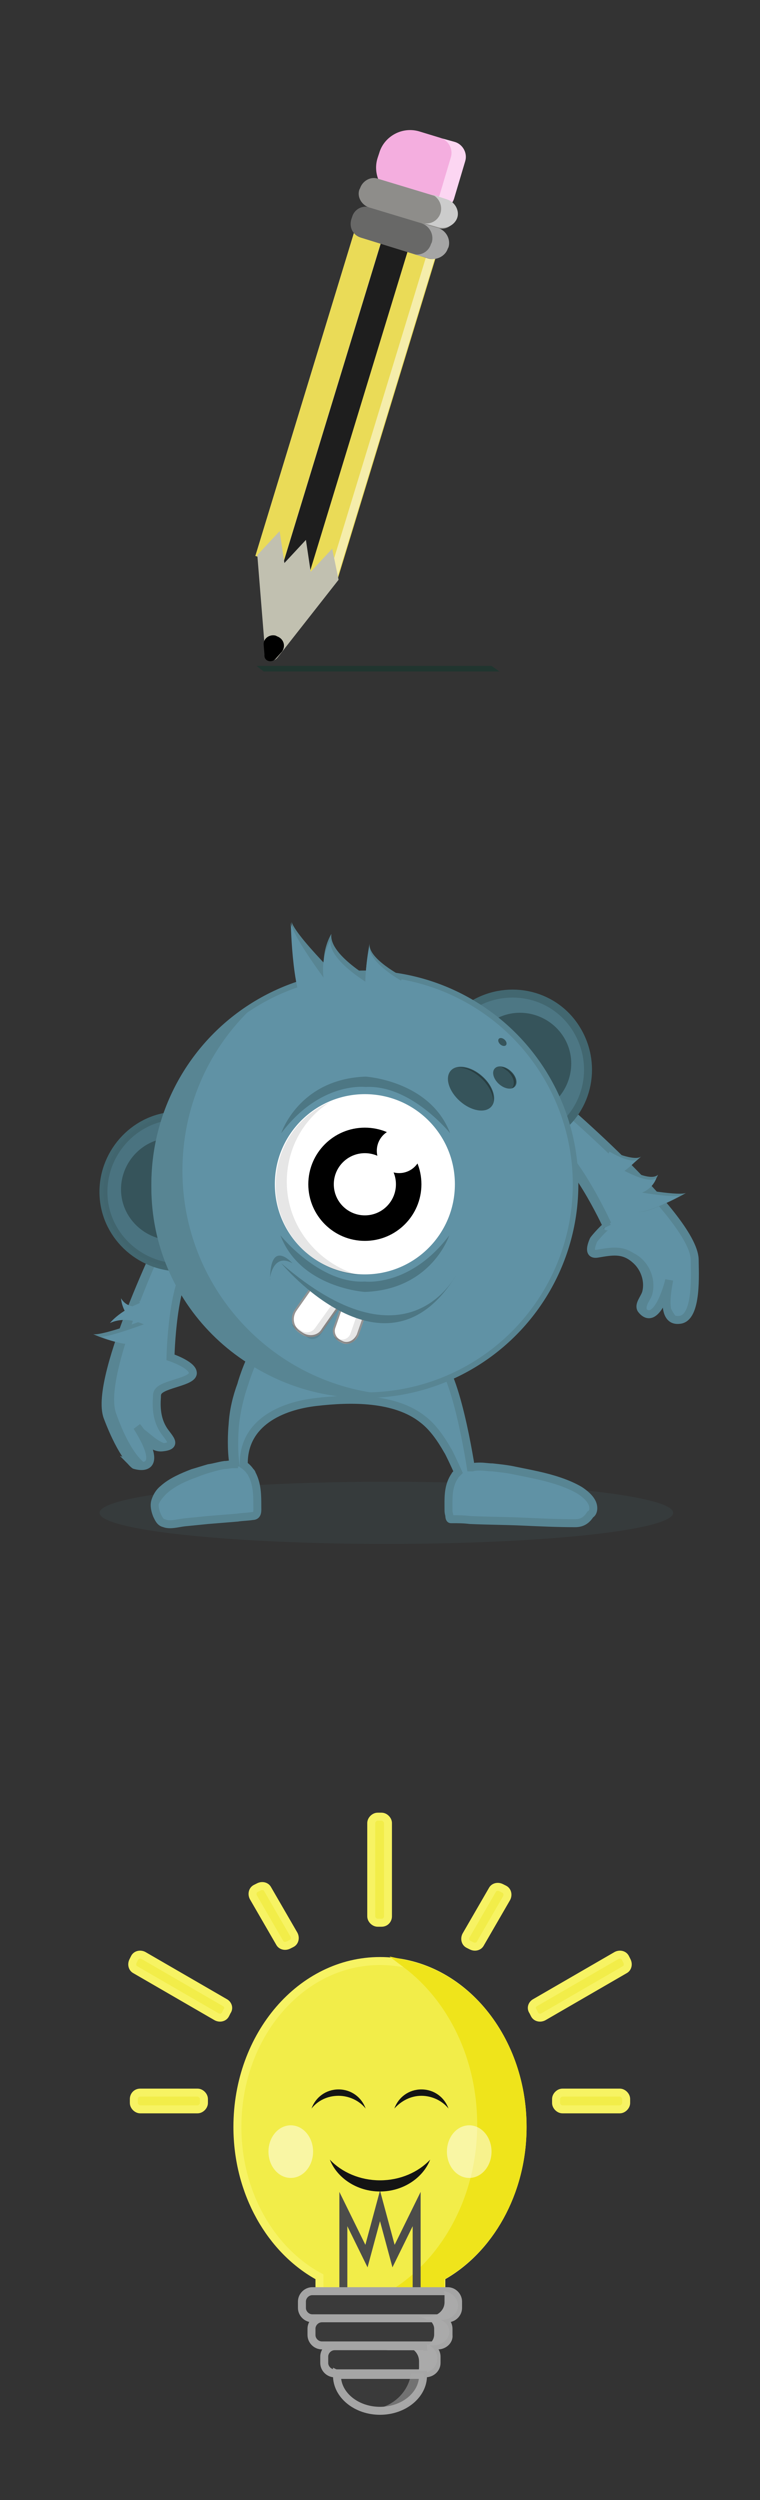 <?xml version="1.0" encoding="utf-8"?>
<!-- Generator: Adobe Illustrator 22.0.0, SVG Export Plug-In . SVG Version: 6.00 Build 0)  -->
<svg version="1.1" id="Capa_1" xmlns="http://www.w3.org/2000/svg" xmlns:xlink="http://www.w3.org/1999/xlink" x="0px" y="0px"
	 viewBox="0 0 95.4 313.5" style="enable-background:new 0 0 95.4 313.5;" xml:space="preserve">
<rect x="0" y="0" width="95.4" height="313.5" fill="#333333" stroke="none"/>
<style type="text/css">
	.st0{opacity:0.5;fill:#0F382C;}
	.st1{fill:#F4AEDF;}
	.st2{fill:#FCD6F2;}
	.st3{fill:#C1C0B0;}
	.st4{fill:#EADB57;}
	.st5{fill:#1E1E1E;}
	.st6{opacity:0.5;}
	.st7{fill:#FFFFFF;}
	.st8{fill:#686867;}
	.st9{fill:#8E8D8A;}
	.st10{fill:#A5A5A5;}
	.st11{fill:#CCCCCC;}
	.st12{opacity:0.1;fill:#588593;}
	.st13{fill:#6092A5;stroke:#588593;stroke-miterlimit:10;}
	.st14{fill:#588593;}
	.st15{fill:#4D7784;stroke:#426770;stroke-miterlimit:10;}
	.st16{fill:#36545B;}
	.st17{opacity:0.1;}
	.st18{fill:#6092A5;}
	.st19{fill:#4D7784;}
	.st20{fill:#FFFFFF;stroke:#939393;stroke-width:0.25;stroke-miterlimit:10;}
	.st21{fill:#283E42;}
	.st22{fill:#F2ED49;stroke:#F7F363;stroke-miterlimit:10;}
	.st23{fill:#EFE41B;stroke:#EFE41B;stroke-miterlimit:10;}
	.st24{fill:#3A3A3A;stroke:#A5A5A5;stroke-miterlimit:10;}
	.st25{fill:none;stroke:#4C4C4A;stroke-miterlimit:10;}
	.st26{fill:#AAAAAA;}
	.st27{fill:#AAAAAA;stroke:#A5A5A5;stroke-miterlimit:10;}
	.st28{fill:#141414;}
	.st29{opacity:0.5;fill:#FFFFFF;}
	.st30{opacity:0.5;fill:#AAAAAA;}
</style>
<g>
	<polygon class="st0" points="62.7,84.2 61.7,83.5 32.2,83.5 33.1,84.2 	"/>
	<path class="st1" d="M55,17.2l-2.3-0.7c-2.2-0.7-4.5,0.6-5.1,2.7l-0.2,0.6c-0.7,2.2,0.6,4.5,2.7,5.1l2.3,0.7
		c2.2,0.7,4.5-0.6,5.1-2.7l0.2-0.6C58.4,20.1,57.2,17.8,55,17.2z"/>
	<path class="st2" d="M57.1,17.8l-1.8-0.5c1,0.3,1.6,1.4,1.3,2.4l-1.4,4.7c-0.3,1-1.4,1.6-2.4,1.3l1.8,0.5c1,0.3,2.1-0.3,2.4-1.3
		l1.4-4.7C58.7,19.2,58.1,18.1,57.1,17.8z"/>
	<g>
		
			<rect x="21.2" y="44.3" transform="matrix(0.292 -0.956 0.956 0.292 -16.474 77.045)" class="st3" width="45.2" height="10.7"/>
	</g>
	<g>
		
			<rect x="17.8" y="46.8" transform="matrix(0.292 -0.956 0.956 0.292 -17.886 73.062)" class="st4" width="45.2" height="3.6"/>
	</g>
	<g>
		
			<rect x="21.2" y="47.9" transform="matrix(0.292 -0.956 0.956 0.292 -16.474 77.045)" class="st5" width="45.2" height="3.6"/>
	</g>
	<g>
		
			<rect x="24.6" y="48.9" transform="matrix(0.292 -0.956 0.956 0.292 -15.062 81.029)" class="st4" width="45.2" height="3.6"/>
	</g>
	<g class="st6">
		
			<rect x="25.7" y="50.8" transform="matrix(0.292 -0.956 0.956 0.292 -14.988 82.548)" class="st7" width="45.2" height="1.1"/>
	</g>
	<g>
		<path class="st3" d="M41.7,68.8l-2.7,2.9l-0.6-4l-2.7,2.9l-0.6-4l-2.8,3l1,12.4c0.1,0.8,1,1.1,1.5,0.5l7.7-9.8L41.7,68.8z"/>
	</g>
	<path class="st8" d="M53.7,32.4l-8.4-2.6c-1-0.3-1.5-1.3-1.2-2.3l0.1-0.3c0.3-1,1.3-1.5,2.3-1.2l8.4,2.6c1,0.3,1.5,1.3,1.2,2.3
		L56,31.2C55.7,32.2,54.6,32.7,53.7,32.4z"/>
	<path class="st9" d="M54.9,28.6L46.3,26c-0.9-0.3-1.5-1.3-1.2-2.2l0.1-0.2c0.3-0.9,1.3-1.5,2.2-1.2L56,25c0.9,0.3,1.5,1.3,1.2,2.2
		l-0.1,0.2C56.8,28.4,55.9,28.9,54.9,28.6z"/>
	<g>
		<path class="st10" d="M55,28.6L52.9,28c1,0.3,1.6,1.4,1.3,2.4l-0.1,0.2c-0.3,1-1.4,1.6-2.4,1.2l2.1,0.6c1,0.3,2.1-0.3,2.4-1.2
			l0.1-0.2C56.6,30,56,28.9,55,28.6z"/>
		<path class="st11" d="M56.1,25L54,24.3c1,0.3,1.6,1.4,1.3,2.4s-1.4,1.6-2.4,1.2l2.1,0.6c1,0.3,2.1-0.3,2.4-1.2S57.1,25.3,56.1,25z
			"/>
	</g>
	<g>
		<path d="M34.6,82.6l0.8-0.9c0.5-0.7,0.2-1.6-0.6-1.9l-0.2-0.1c-0.8-0.2-1.6,0.4-1.5,1.2l0.1,1.2C33.1,82.9,34.1,83.2,34.6,82.6z"
			/>
	</g>
</g>
<g>
	<ellipse class="st12" cx="48.5" cy="189.7" rx="36" ry="3.9"/>
	<path class="st13" d="M74.3,188.4c-0.3-0.6-0.9-1.1-1.5-1.5c-1.5-0.9-3.5-1.5-5.3-1.9c-0.9-0.2-1.9-0.4-2.9-0.6
		c-0.9-0.2-1.9-0.3-2.8-0.4c-0.5,0-1-0.1-1.5-0.1c-0.3,0-0.7,0-1,0.1c-0.1,0-0.1,0-0.2,0c-0.6-3.8-2.8-15.8-5.5-13.7
		c0,0-21.5-0.7-21.5-0.7c-0.5,0-1.7,3.5-1.8,4c-0.6,1.6-1,3.3-1.1,5c-0.1,1-0.2,3.2,0.1,5c-0.4,0-0.7,0.1-1.1,0.1
		c-0.7,0.1-1.3,0.3-2,0.4c-0.7,0.2-1.3,0.4-2,0.6c-1.3,0.5-2.7,1.1-3.7,2c-0.5,0.4-0.8,0.9-1,1.5c-0.2,0.6,0,1.3,0.2,1.8
		c0.2,0.4,0.4,0.9,0.9,1c0.7,0.3,1.7,0,2.5-0.1c1-0.1,2-0.2,3-0.3c1.2-0.1,2.5-0.2,3.7-0.3c0.6-0.1,1.3-0.1,1.9-0.2
		c0.7,0,0.6-0.7,0.6-1.2c0-1.4,0-2.8-0.7-4.1c0-0.1-0.1-0.2-0.2-0.3c-0.2-0.3-0.5-0.6-0.8-0.8c0-0.1,0-0.1,0-0.2
		c0-5.1,4.7-7.2,9.1-7.7c4.3-0.5,9.9-0.6,13.4,2.2c1.3,1,2.3,2.5,3.1,3.9c0.1,0.1,0.9,1.8,1.3,2.7c-0.1,0.1-0.2,0.2-0.3,0.3
		c-0.1,0.1-0.1,0.2-0.2,0.3c-0.8,1.3-0.7,2.7-0.7,4.1c0,0.2,0,0.4,0.1,0.7c0,0.1,0,0.5,0.2,0.5c0,0,0.1,0,0.1,0c0.8,0,1.5,0,2.3,0.1
		c2.2,0.1,4.4,0.1,6.6,0.2c2.2,0.1,4.4,0.2,6.6,0.2c1,0,1.5-0.5,1.9-1.1C74.5,189.7,74.6,189,74.3,188.4z"/>
	<path class="st14" d="M19.8,188.9c0.2-0.6,0.6-1.1,1.1-1.6c1.1-1,2.5-1.6,3.9-2.1c0.7-0.3,1.4-0.5,2.1-0.7c0.7-0.2,1.4-0.4,2.1-0.5
		c0.4-0.1,0.7-0.1,1.1-0.1c-0.3-1.8-0.2-4.1-0.1-5.2c0.2-1.8,0.6-3.5,1.2-5.2c0.1-0.4,1-2.9,1.6-3.9c-0.4,0-0.7,0-0.7,0
		c-0.5,0-1.7,3.5-1.8,4c-0.6,1.6-1,3.3-1.1,5c-0.1,1-0.2,3.2,0.1,5c-0.4,0-0.7,0.1-1.1,0.1c-0.7,0.1-1.3,0.3-2,0.4
		c-0.7,0.2-1.3,0.4-2,0.6c-1.3,0.5-2.7,1.1-3.7,2c-0.5,0.4-0.8,0.9-1,1.5c-0.2,0.6,0,1.3,0.2,1.8c0.1,0.2,0.2,0.4,0.4,0.6
		C19.7,190.2,19.6,189.6,19.8,188.9z"/>
	<path class="st13" d="M87.2,157.9c-0.2-5.5-18.2-20.6-18.2-20.6l-0.1,0.7c0,0-3.9,4.8-0.5,5.5c3.4,0.7,7.8,10.3,7.8,10.3
		c-0.1-0.2-1.6,1.5-1.7,1.7c-0.3,0.7-0.7,1.9,0.5,1.7c1.8-0.3,3.2-0.6,4.7,0.7c1.2,1,1.8,2.7,1.4,4.2c-0.2,0.7-1,1.5-0.6,2.1
		c1.8,2.3,3.3-2.7,3.5-3.7c-0.2,1.2-1.1,5.3,1.3,5C87.6,165.3,87.2,159.5,87.2,157.9z"/>
	<path class="st14" d="M84,160.9c-0.2,0.6-0.4,1.8-0.4,3.3c0.1,0.9,0.6,1.5,1.5,1.4c0.1,0,0.1,0,0.2,0
		C84.2,164.5,83.3,162.6,84,160.9z"/>
	<g>
		<path class="st14" d="M76.7,153.3c0,0-4.7-10.3-8.3-11.1c-0.8-0.2-1.2-0.5-1.4-1c-0.3,1-0.1,2,1.3,2.2c3.3,0.7,7.5,9.7,7.8,10.3
			C76.4,153.5,76.7,153.3,76.7,153.3z"/>
		<path class="st14" d="M81.3,164.4c-0.5-0.6,0.5-1.5,0.6-2.2c0.4-1.6-0.2-3.4-1.5-4.5c-1.6-1.3-3.2-1.1-5.1-0.7
			c-1.3,0.2-0.9-1-0.6-1.8c0.1-0.2,0.7-0.8,1.2-1.3c-0.3,0.1-1.6,1.5-1.7,1.7c-0.3,0.7-0.7,1.9,0.5,1.7c1.8-0.3,3.2-0.6,4.7,0.7
			c1.2,1,1.8,2.7,1.4,4.2c-0.2,0.7-1,1.5-0.6,2.1c0.5,0.6,0.9,0.7,1.3,0.6C81.6,164.7,81.4,164.5,81.3,164.4z"/>
	</g>
	<path class="st13" d="M13.5,177.7c-1.9-5,7.9-24.7,7.9-24.7l0.3,0.6c0,0,5.1,2.8,2.5,4.7c-2.6,1.8-2.8,11.9-2.8,11.9
		c0,0,2.7,0.9,2.8,1.9c0.2,1.2-3.9,1.4-4.4,2.5c-0.1,0.2-0.1,0.4-0.1,0.6c-0.1,1.3,0,2.7,0.7,3.9c0.6,1.1,2.2,2.2-0.1,2.4
		c-1.5,0.1-2.3-1.7-3.1-2.6c3.9,6.2-0.3,4.8-0.3,4.8S15.4,182.7,13.5,177.7z"/>
	<path class="st14" d="M14.6,177.3c-1.6-4.1,4.2-17.5,7.2-23.9l-0.2-0.5c0,0-9.8,19.7-7.9,24.7c1.9,5,3.5,5.9,3.5,5.9
		s0.6,0.2,1.2,0.1C17.8,183.3,16.2,181.8,14.6,177.3z"/>
	<path class="st14" d="M17.6,178.9c0.7,1.8,1.8,1.9,2.4,2.8c0.1,0,0.1,0,0.2,0c0.6-0.2,0.9-0.3,1.2-0.5
		C19.7,180.9,18.9,179.7,17.6,178.9z"/>
	<path class="st14" d="M22,173.5c0.8-0.3,1.7-0.5,2.1-0.9C23.3,172.8,22.5,173.1,22,173.5z"/>
	<g>
		<path class="st15" d="M64.3,134.1c-1.9-2.8-4.2-4.9-6.9-6.5c0.5-0.5,1-1,1.6-1.4c4.4-2.9,10.3-1.8,13.2,2.6
			c2.9,4.4,1.8,10.3-2.6,13.2c-0.6,0.4-1.2,0.7-1.9,1C67.3,139.9,66.1,136.8,64.3,134.1z"/>
		<path class="st16" d="M65.3,133.4c-1.2-1.8-2.8-3.3-4.7-4.4c0.3-0.3,0.7-0.6,1.1-0.9c2.9-2,6.9-1.2,8.9,1.7c2,2.9,1.2,6.9-1.7,8.9
			c-0.4,0.3-0.8,0.5-1.2,0.7C67.3,137.3,66.5,135.3,65.3,133.4z"/>
	</g>
	<g>
		<path class="st15" d="M22.5,149.4c-0.2-3.3,0.3-6.5,1.5-9.4c-0.7-0.1-1.4-0.1-2.1-0.1c-5.2,0.3-9.2,4.9-8.9,10.1
			c0.3,5.2,4.9,9.2,10.1,8.9c0.7,0,1.4-0.2,2.1-0.4C23.6,155.8,22.7,152.7,22.5,149.4z"/>
		<path class="st16" d="M21.6,149.1c-0.1-2.2,0.2-4.4,1-6.3c-0.5-0.1-0.9-0.1-1.4-0.1c-3.5,0.2-6.2,3.3-6,6.8c0.2,3.5,3.3,6.2,6.8,6
			c0.5,0,0.9-0.1,1.4-0.2C22.4,153.4,21.8,151.3,21.6,149.1z"/>
	</g>
	<g class="st17">
		<path class="st16" d="M22.5,149.4c-0.2-3.3,0.3-6.5,1.5-9.4c-0.7-0.1-1.4-0.1-2.1-0.1c-5.2,0.3-9.2,4.9-8.9,10.1
			c0.3,5.2,4.9,9.2,10.1,8.9c0.7,0,1.4-0.2,2.1-0.4C23.6,155.8,22.7,152.7,22.5,149.4z"/>
		<path class="st16" d="M21.6,149.1c-0.1-2.2,0.2-4.4,1-6.3c-0.5-0.1-0.9-0.1-1.4-0.1c-3.5,0.2-6.2,3.3-6,6.8c0.2,3.5,3.3,6.2,6.8,6
			c0.5,0,0.9-0.1,1.4-0.2C22.4,153.4,21.8,151.3,21.6,149.1z"/>
	</g>
	<circle class="st14" cx="45.8" cy="148.5" r="26.8"/>
	<circle class="st18" cx="45.8" cy="148.5" r="26.1"/>
	<circle class="st7" cx="45.8" cy="148.5" r="11.3"/>
	<path class="st17" d="M36,148.2c0-4.2,2.1-7.9,5.4-10c-4,1.7-6.8,5.7-6.8,10.4c0,5.9,4.6,10.8,10.4,11.3
		C39.8,158.4,36,153.7,36,148.2z"/>
	<circle cx="45.8" cy="148.5" r="7.1"/>
	<circle class="st7" cx="50.1" cy="144.3" r="2.8"/>
	<circle class="st7" cx="45.8" cy="148.5" r="3.9"/>
	<path class="st19" d="M35.3,142.1c0,0,2.2-6.8,10.6-7.1c0,0,8.1,0.5,10.6,7.1c0,0-4.9-6.1-10.6-5.8
		C45.8,136.3,40.2,135.6,35.3,142.1z"/>
	<path class="st19" d="M56.4,154.9c0,0-2.2,6.8-10.6,7.1c0,0-8.1-0.5-10.6-7.1c0,0,4.9,6.1,10.6,5.8
		C45.8,160.7,51.5,161.4,56.4,154.9z"/>
	
		<ellipse transform="matrix(0.663 -0.749 0.749 0.663 -82.293 90.275)" class="st16" cx="59.1" cy="136.5" rx="2.1" ry="3.4"/>
	
		<ellipse transform="matrix(0.663 -0.749 0.749 0.663 -79.787 92.953)" class="st16" cx="63.3" cy="135.1" rx="1.1" ry="1.7"/>
	<ellipse transform="matrix(0.663 -0.749 0.749 0.663 -76.599 91.192)" class="st16" cx="63" cy="130.7" rx="0.4" ry="0.6"/>
	<path class="st14" d="M45.3,125.4c0,0-8-7.6-8.7-9.8c0,0,0.8,9.7,3.3,10.4C42.4,126.6,45.3,125.4,45.3,125.4z"/>
	<path class="st18" d="M43.2,126c0,0-6.2-7.8-6.7-10.3c0,0,0.2,10.4,2.3,11C40.8,127.4,43.2,126,43.2,126z"/>
	<path class="st14" d="M47.6,123.3c0,0-6.4-3.4-6-6.2c0,0-2.5,3.8,0.5,8.6C45.1,130.4,47.6,123.3,47.6,123.3z"/>
	<path class="st18" d="M47.7,124.2c0,0-6.6-3.5-6.2-6.3c0,0-2.5,3.8,0.6,8.6S47.7,124.2,47.7,124.2z"/>
	<path class="st14" d="M50.6,122.5c0,0-4.5-2.3-4.2-4.2c0,0-1.3,6.1,0.4,7.1C48.5,126.4,50.6,122.5,50.6,122.5z"/>
	<path class="st18" d="M50.4,123c0,0-4.3-2.4-4-4.4c0,0-1.4,6.4,0.3,7.5C48.4,127.2,50.4,123,50.4,123z"/>
	<path class="st14" d="M78.2,149.1c0,0,6.1,1.1,7.4,0.7c0,0-4.9,2.9-6,2C78.4,150.8,78.2,149.1,78.2,149.1z"/>
	<path class="st14" d="M77.3,145.8c0,0,4.2,2.6,5.3,1.5c0,0-0.8,2.5-4.2,2.2C75,149.2,77.3,145.8,77.3,145.8z"/>
	<path class="st14" d="M76.6,144.3c0,0,3.1,1.4,3.9,0.7c0,0-2.7,2.6-3.8,2C75.6,146.3,76.6,144.3,76.6,144.3z"/>
	<path class="st14" d="M78.8,148.8c0,0,6,1.2,7.3,0.8c0,0-4.8,2.8-6,1.9C79,150.5,78.8,148.8,78.8,148.8z"/>
	<g>
		<path class="st18" d="M78.1,149.1c0,0,6,1.2,7.3,0.8c0,0-4.8,2.8-6,1.9C78.3,150.8,78.1,149.1,78.1,149.1z"/>
		<path class="st18" d="M77.1,146.1c0,0,4.2,2.6,5.3,1.6c0,0-0.7,2.5-4.2,2.1C74.8,149.5,77.1,146.1,77.1,146.1z"/>
		<path class="st18" d="M76.5,144.4c0,0,2.8,1.7,3.6,0.9c0,0-2.5,2.7-3.6,2.1C75.4,146.7,76.5,144.4,76.5,144.4z"/>
	</g>
	<path class="st14" d="M18.7,165.3c0,0-5.8,2.2-7,2c0,0,4.2,1.9,5.3,0.8C18.2,167,18.7,165.3,18.7,165.3z"/>
	<path class="st18" d="M18.5,165.9c0,0-4.8,1.8-5.8,1.7c0,0,3.5,1.6,4.4,0.6S18.5,165.9,18.5,165.9z"/>
	<path class="st18" d="M18.7,166.4c0,0-2.5-1.6-4.9-0.5c0,0,1.4-1.8,4.6-2.8C21.6,162.2,18.7,166.4,18.7,166.4z"/>
	<path class="st18" d="M16.6,163.8c0,0-0.9-0.1-1.4-1c0,0,0,0.9,0.7,2C16.6,165.8,16.6,163.8,16.6,163.8z"/>
	<path class="st18" d="M20.3,161.8c0,0-2.4,1.8-2.9,1.3c0,0,1.6,1.8,2.6,1.1S20.3,161.8,20.3,161.8z"/>
	<path class="st20" d="M37.9,167.2l-0.3-0.2c-0.9-0.6-1.1-1.8-0.5-2.7l1.9-2.7l3.4,2.4l-1.9,2.7C40,167.6,38.8,167.8,37.9,167.2z"/>
	<path class="st17" d="M41.8,163.4l-2.3,3.2c-0.4,0.5-1.1,0.6-1.6,0.3l-1.3-0.9c0.1,0.2,0.2,0.4,0.4,0.6l1.6,1.1
		c0.5,0.4,1.2,0.2,1.6-0.3l2.4-3.4L41.8,163.4z"/>
	<path class="st20" d="M43,168.3l-0.2-0.1c-0.7-0.3-1.1-1.1-0.8-1.8l0.8-2.3l2.9,1l-0.8,2.3C44.5,168.2,43.7,168.6,43,168.3z"/>
	<path class="st17" d="M44.8,164.9l-0.8,2.3c-0.2,0.6-0.8,0.9-1.4,0.7l-0.7-0.3c0.1,0.2,0.3,0.4,0.6,0.5l0.8,0.3
		c0.6,0.2,1.2-0.1,1.4-0.7l0.9-2.6L44.8,164.9z"/>
	<path class="st19" d="M36.7,158.4c0,0-2.8-3.2-2.8,2.1C33.8,160.5,34.2,157,36.7,158.4z"/>
	<path class="st19" d="M35.3,158.4c0,0,13.1,15.8,21.9,1.6C57.1,160,51.1,172.1,35.3,158.4z"/>
	<path class="st14" d="M22.9,146.8c0-7.8,3.1-14.8,8.2-19.9c-7.3,4.6-12.1,12.8-12.1,22c0,14.4,11.7,26.1,26.1,26.1
		c1,0,2-0.1,2.9-0.2C33.9,173.3,22.9,161.3,22.9,146.8z"/>
	<path class="st21" d="M60.3,135.1c1,0.9,1.6,2,1.6,3c0.2-0.9-0.3-2.2-1.4-3.1c-1-0.9-2.2-1.3-3.1-1.1
		C58.3,133.8,59.4,134.3,60.3,135.1z"/>
	<path class="st21" d="M64,134.3c-0.3-0.3-0.7-0.5-1.1-0.5c0.3,0.1,0.5,0.3,0.8,0.5c0.8,0.7,1,1.6,0.6,2.1c0,0.1-0.1,0.1-0.2,0.1
		c0.2,0,0.3-0.1,0.4-0.2C65,135.7,64.7,134.9,64,134.3z"/>
</g>
<g>
	<path class="st22" d="M65.6,266.7c0-11.5-8-20.8-17.9-20.8s-17.9,9.3-17.9,20.8c0,8.3,4.2,15.5,10.3,18.8v6h15.3v-6
		C61.4,282.2,65.6,275,65.6,266.7z"/>
	<path class="st23" d="M51,246.3c5.7,4.3,9.4,11.7,9.4,20.1c0,9.6-4.9,17.9-11.9,21.7v3.4h6.8v-6c6.1-3.3,10.3-10.5,10.3-18.8
		C65.6,256.5,59.3,248.1,51,246.3z"/>
	<path class="st24" d="M55,294.1H40.4c-0.7,0-1.3-0.6-1.3-1.3V292c0-0.7,0.6-1.3,1.3-1.3H55c0.7,0,1.3,0.6,1.3,1.3v0.8
		C56.4,293.5,55.7,294.1,55,294.1z"/>
	<path class="st24" d="M53.4,297.6H42c-0.7,0-1.3-0.6-1.3-1.3v-0.8c0-0.7,0.6-1.3,1.3-1.3h11.5c0.7,0,1.3,0.6,1.3,1.3v0.8
		C54.8,297,54.2,297.6,53.4,297.6z"/>
	<polygon class="st25" points="43.1,289.2 43.1,277 46,282.9 47.7,276.6 49.4,282.9 52.3,277 52.3,289.2 	"/>
	<path class="st24" d="M56.2,290.7h-17c-0.7,0-1.3-0.6-1.3-1.3v-0.8c0-0.7,0.6-1.3,1.3-1.3h17c0.7,0,1.3,0.6,1.3,1.3v0.8
		C57.5,290.1,56.9,290.7,56.2,290.7z"/>
	<path class="st26" d="M54.5,292v0.7c0,0.6-0.3,1-0.8,1.4h0.6c1.2,0,2.1-0.8,2.1-1.7c0-1-0.9-1.7-2.1-1.7h-0.6
		C54.1,291,54.5,291.5,54.5,292z"/>
	<path class="st26" d="M50.5,294.2c1.2,0,2.1,0.8,2.1,1.9v0.8c0,0.2-0.1,0.5-0.1,0.7h0.3c1.2,0,2.1-0.8,2.1-1.9
		c0-0.8-0.6-1.5-1.4-1.8c-0.3,0.2-0.7,0.3-1.1,0.3H50.5z"/>
	<path class="st26" d="M57.5,289.1c0-0.9-0.8-1.7-1.8-1.8c0.1,0.2,0.1,0.4,0.1,0.6v0.8c0,1-0.9,1.8-2.1,1.8h-1.4
		c0.5,0,0.9,0.1,1.3,0.4h0.6h1.2C56.6,290.9,57.5,290.1,57.5,289.1z"/>
	<path class="st27" d="M53.4,294.3c0.1,0,0.1-0.1,0.2-0.1h-1C53,294.1,53.2,294.2,53.4,294.3z"/>
	<g>
		<path class="st28" d="M42.5,262.8c1.3,0,2.6,0.6,3.4,1.6c-0.5-1.4-1.8-2.4-3.4-2.4s-2.9,1-3.4,2.4
			C39.9,263.4,41.1,262.8,42.5,262.8z"/>
		<path class="st28" d="M52.9,262.8c1.3,0,2.6,0.6,3.4,1.6c-0.5-1.4-1.8-2.4-3.4-2.4c-1.6,0-2.9,1-3.4,2.4
			C50.4,263.4,51.6,262.8,52.9,262.8z"/>
	</g>
	<path class="st28" d="M47.7,273.4c-2.5,0-4.8-1-6.3-2.6c0.9,2.3,3.4,4,6.3,4c2.9,0,5.4-1.7,6.3-4C52.5,272.4,50.2,273.4,47.7,273.4
		z"/>
	<ellipse class="st29" cx="58.9" cy="269.8" rx="2.8" ry="3.3"/>
	<ellipse class="st29" cx="36.5" cy="269.8" rx="2.8" ry="3.3"/>
	<path class="st22" d="M47.9,241.1h-0.5c-0.4,0-0.8-0.4-0.8-0.8v-11.7c0-0.4,0.4-0.8,0.8-0.8h0.5c0.4,0,0.8,0.4,0.8,0.8v11.7
		C48.7,240.7,48.4,241.1,47.9,241.1z"/>
	<path class="st22" d="M28.5,252.2l-0.2,0.4c-0.2,0.4-0.7,0.5-1.1,0.3L17,247c-0.4-0.2-0.5-0.7-0.3-1.1l0.2-0.4
		c0.2-0.4,0.7-0.5,1.1-0.3l10.2,5.9C28.6,251.3,28.8,251.8,28.5,252.2z"/>
	<path class="st22" d="M58.8,243.8l0.4,0.2c0.4,0.2,0.9,0.1,1.1-0.3l3.3-5.7c0.2-0.4,0.1-0.9-0.3-1.1l-0.4-0.2
		c-0.4-0.2-0.9-0.1-1.1,0.3l-3.3,5.7C58.3,243.1,58.4,243.6,58.8,243.8z"/>
	<path class="st22" d="M36.6,243.7l-0.4,0.2c-0.4,0.2-0.9,0.1-1.1-0.3l-3.3-5.7c-0.2-0.4-0.1-0.9,0.3-1.1l0.4-0.2
		c0.4-0.2,0.9-0.1,1.1,0.3l3.3,5.7C37.1,243,37,243.5,36.6,243.7z"/>
	<path class="st22" d="M66.9,252.2l0.2,0.4c0.2,0.4,0.7,0.5,1.1,0.3l10.2-5.9c0.4-0.2,0.5-0.7,0.3-1.1l-0.2-0.4
		c-0.2-0.4-0.7-0.5-1.1-0.3l-10.2,5.9C66.8,251.3,66.6,251.8,66.9,252.2z"/>
	<path class="st22" d="M69.8,263.2v0.5c0,0.4,0.4,0.8,0.8,0.8h7.2c0.4,0,0.8-0.4,0.8-0.8v-0.5c0-0.4-0.4-0.8-0.8-0.8h-7.2
		C70.2,262.4,69.8,262.8,69.8,263.2z"/>
	<path class="st22" d="M16.8,263.2v0.5c0,0.4,0.4,0.8,0.8,0.8h7.2c0.4,0,0.8-0.4,0.8-0.8v-0.5c0-0.4-0.4-0.8-0.8-0.8h-7.2
		C17.1,262.4,16.8,262.8,16.8,263.2z"/>
	<path class="st24" d="M53.1,297.8h-0.3h-9.9c-0.2,0-0.4,0-0.6-0.1c0,0.1,0,0.1,0,0.2c0,2.4,2.4,4.4,5.4,4.4c3,0,5.4-2,5.4-4.4
		C53.1,297.9,53.1,297.8,53.1,297.8L53.1,297.8z"/>
	<path class="st30" d="M53.1,297.6L53.1,297.6h-0.2h-1.3c-0.3,2.2-2,3.9-4.1,4.4c0.4,0.1,0.8,0.2,1.3,0.2c2.4,0,4.4-2,4.4-4.4
		C53.1,297.7,53.1,297.6,53.1,297.6z"/>
</g>
</svg>
